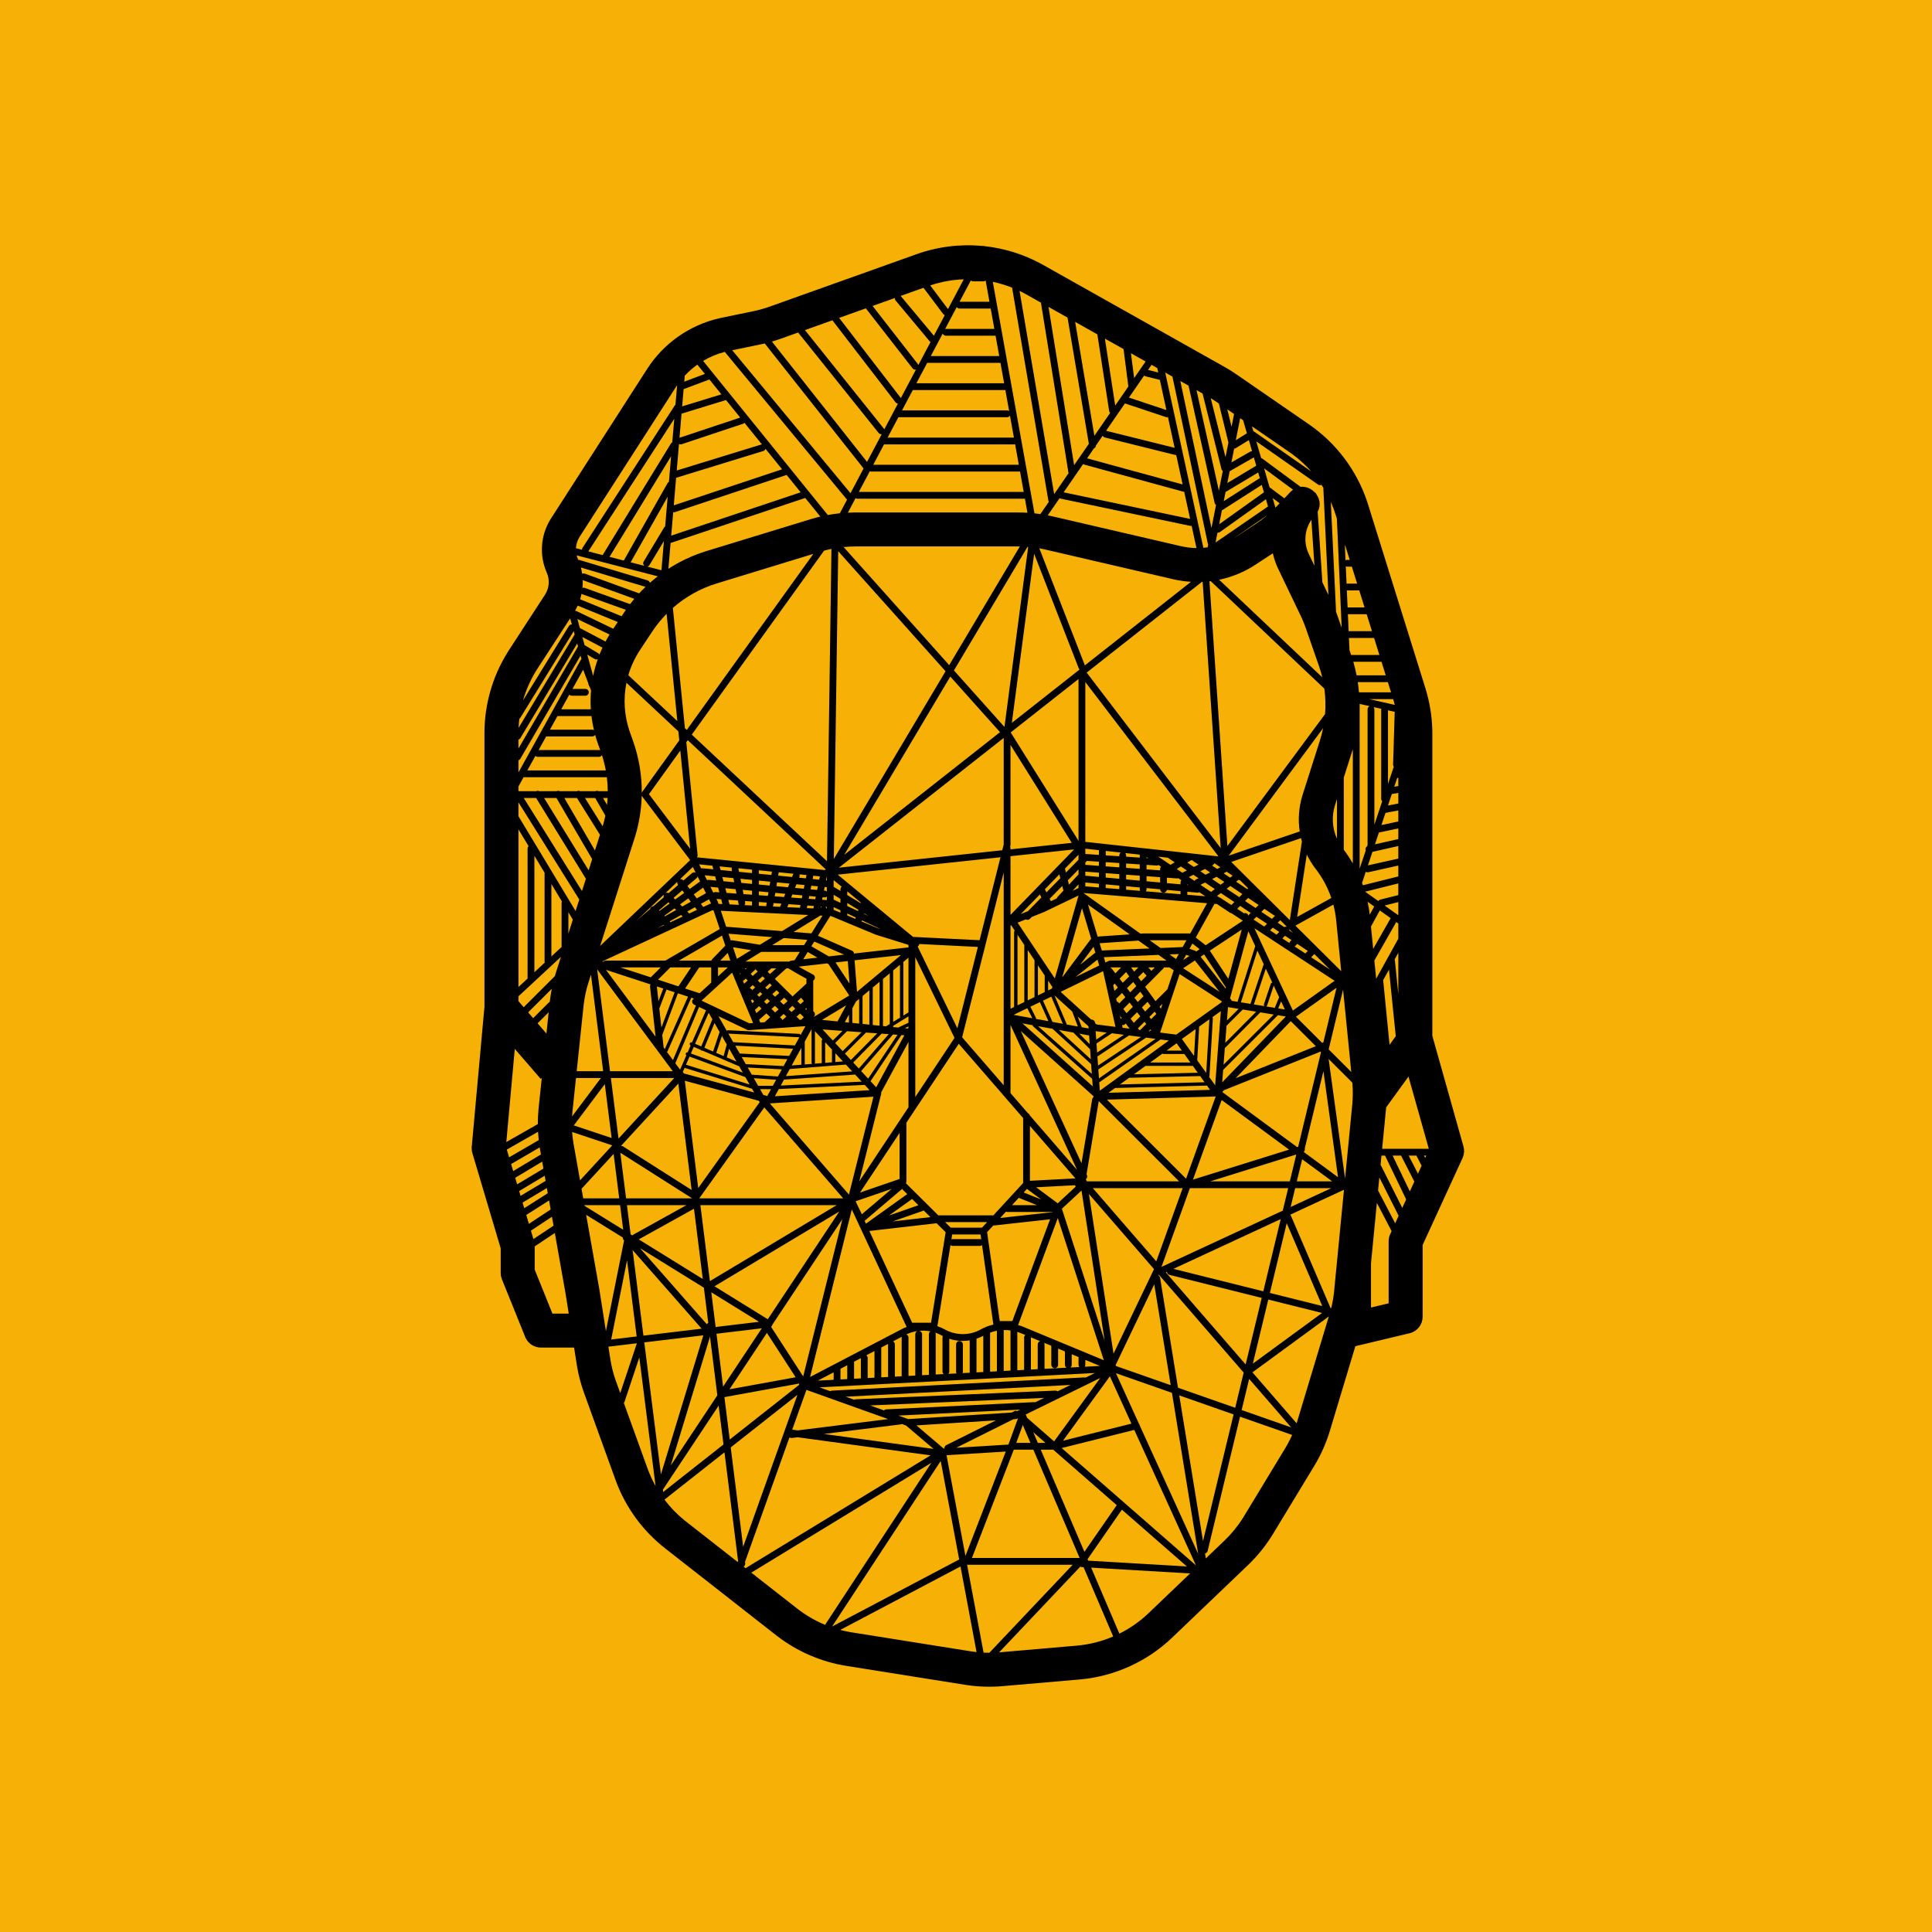 <svg height="1024" viewBox="0 0 1024 1024" width="1024" xmlns="http://www.w3.org/2000/svg"><g fill="none" fill-rule="evenodd"><path d="m0 0h1024v1024h-1024z" fill="#f7b006"/><path d="m520.928 130.377.088-.016c.327-.045.663-.001.967.125 10.232 1.125 20.261 4.195 29.517 9.162l1.403.771 96.021 53.987c1.612.907 3.193 1.868 4.739 2.882l1.535 1.032 38.567 26.576c14.465 9.968 25.284 24.348 30.852 40.962l.522 1.615 30.361 97.318c2.231 7.151 3.457 14.573 3.646 22.054l.026 2.042-.001 160.133 16.493 58.596c.514 1.826.436 3.761-.213 5.531l-.27.655-21.147 46.069.002 38.024c0 3.956-2.581 7.421-6.316 8.588l-.599.165-28.743 6.87-13.505 44.829c-1.874 6.219-4.489 12.189-7.789 17.783l-.5.836-21.856 36.045c-3.516 5.798-7.746 11.132-12.59 15.876l-.696.674-40.17 38.412c-13.172 12.596-30.205 20.386-48.344 22.126l-.756.069-40.839 3.532c-6.25.54-12.541.355-18.746-.552l-1.033-.158-62.921-10.027c-13.338-2.125-25.929-7.543-36.633-15.755l-.627-.486-58.895-46.107c-11.775-9.218-20.763-21.505-25.978-35.499l-.271-.738-16.681-46.13c-1.635-4.52-2.863-9.176-3.671-13.912l-.167-1.016-1.43-9.069-17.553 0c-3.46 0-6.594-1.975-8.097-5.047l-.262-.589-12.329-30.542c-.345-.856-.557-1.758-.627-2.675l-.027-.69-.002-13.062-15.01-50.469c-.26-.875-.385-1.783-.372-2.693l.036-.682 6.74-74.224 0-145.024c0-15.08 4.215-29.849 12.154-42.65l.932-1.468 19.007-29.229c2.266-3.484 2.62-7.874.943-11.676-3.977-9.013-3.335-19.368 1.671-27.803l.574-.929 50.95-79.246c8.721-13.564 22.389-23.175 38.071-26.82l1.476-.324 16.862-3.489c2.29-.474 4.552-1.075 6.775-1.799l1.66-.567 77.956-27.826c11.374-4.06 23.367-5.485 35.119-4.349zm47.62 698.976-55.968-0 8.738 46.574c1.024.049 2.049.073 3.074.072zm4.015 1.003-43.005 45.425.22-.017 40.839-3.532c6.733-.582 13.277-2.236 19.401-4.856l-15.702-36.738-.98-.058c-.281-.017-.543-.097-.774-.225zm-63.48-.096-63.739 33.634c1.679.442 3.379.815 5.096 1.118l1.032.173 62.921 10.027c1.064.17 2.132.312 3.202.427zm69.255.615 14.955 34.988c5.406-2.688 10.432-6.154 14.906-10.321l.607-.573 21.975-21.015zm-79.746-56.536-57.573 87.764 67.369-35.548zm-4.951.98-95.44 58.217 24.291 19.017c4.54 3.554 9.528 6.455 14.816 8.639zm-70.864-13.542-3.117.39c-.452.056-.886-.059-1.235-.296l-23.542 65.923.096.768c.092.733-.272 1.418-.87 1.773l1.063.83 98.031-59.796zm171.846 38.378-18.195 26.252.329.769 52.309 3.072zm6.577-42.262-38.477 9.606 71.16 62.174zm-217.213 11.873-31.81 25.069c3.09 4.086 6.681 7.798 10.705 11.043l.715.568 27.416 21.463.186-.522zm273.261-18.893-17.163 71.133c-.17.704-.732 1.211-1.399 1.344l.429 2.637 9.86-9.429c3.773-3.608 7.081-7.668 9.851-12.089l.483-.784 21.856-36.045c1.385-2.285 2.622-4.653 3.705-7.089zm-119.919 17.492-22.179 57.388h57.078l-24.526-57.385-10.31 0zm-4.246.987-31.397 1.932 10.017 53.394zm58.39-41.526 12.203 26.8c.164.2.288.438.355.706l.029.14 31.011 68.113-13.913-85.357zm-33.231 40.542h-6.62l23.134 54.127 17.137-24.726zm-135.584-29.078-35.364 27.87 6.595 52.694zm202.373.294 12.593 77.253 16.205-67.162zm-244.141 5.442-29.551 44.532.156 1.23 31.969-25.196zm-42.035-25.553-7.834 23.476c-.082.246-.212.462-.376.643l12.537 34.67c1.174 3.245 2.607 6.376 4.281 9.363zm33.92-11.721-31.258 3.746-.026.08 8.824 69.872zm3.542.743-20.799 68.249 24.686-37.2zm101.674 46.26c-.105.058-.216.106-.333.143l-.318.069-40.642 5.073 58.106 7.913-14.584-12.401zm49.884-1.932-42.173 2.66 14.451 12.289.404-.025c-.057-.613.207-1.227.712-1.605l.277-.171zm11.683-1.105-.541.266-.68.18-1.235.077-30.279 15.119 27.658-1.702zm8.119 7.419 2.407 5.631h4.038zm-5.576-3.872-3.455 9.493c-0.0.004-.001.007-.001.011l7.518-.001zm41.059-24.904-39.511 19.353.764 1.788 14.271 12.469zm5.101-.883-24.865 34.143 36.286-9.06zm-164.625 3.796-.272.076-39.406 7.155 2.813 22.481 36.718-28.937-.001-.047.002.046-.002-.071.003-.067c.001-.035.004-.069.007-.103l.005-.04c.02-.169.065-.335.133-.493zm3.787 3.398-7.528 21.079 2.903.395 47.942-5.985zm234.655-5.816-3.981 16.498 26.246 9.197zm42.226-33.099-40.469 29.626 23.395 26.998c.035-.109.07-.218.105-.328l.277-.894zm-163.586 49.378-64.535 3.15 5.206 1.862 54.764-3.457 1.443-.72c.492-.246 1.042-.246 1.511-.047zm12.688-6.214-92.22 4.001 7.32 2.617c.235-.242.539-.418.882-.498l.322-.045 78.409-3.828c.197-.01.388.013.569.063zm60.82-65.289-.193.405c.347.211.621.537.763.935l.081.315 9.494 58.25 30.307 10.619 4.499-18.647zm-46.802 58.424-119.197 6.232 4.462 1.595c.15-.084.313-.148.486-.187l.322-.043 105.843-4.593c.444-.019.857.124 1.183.376zm-229.865-22.084-15.105 1.81 1.061 6.739c.575 3.652 1.471 7.245 2.677 10.739l.308.871 2.251 6.228zm242.776 15.761-145.98 7.595 5.724 2.046c.18-.123.383-.215.603-.267l.322-.046 133.694-6.99c.236-.012.464.021.674.093zm-173.857-21.268-19.836 29.893 35.076-6.369zm-2.712-2.428-24.013 2.878 3.507 28.023zm208.019-23.306-20.528 42.892c.148.129.269.277.363.439l28.878 10.118zm-169.927 46.645-8.418 4.395 8.418-.438zm7.21-3.764-3.605 1.882v5.651l3.605-.188zm7.21-3.764-3.605 1.882v9.04l3.606-.188-0-.016zm7.21-3.764-4.312 2.251c.349.267.597.658.679 1.107l.029.324-.001 10.629 3.605-.188zm7.229-3.774-3.638 1.899.015.156-.001 15.655 3.605-.188.001-17.267c0-.087.006-.172.018-.255zm-19.246-71.265-22.114 88.798 48.735-25.444c.797-.416 1.611-.785 2.439-1.105zm26.492 67.484-4.652 2.428c.497.25.862.722.965 1.286l.029.324-0 17.08 3.605-.188 0-20.492c0-.151.019-.297.053-.437zm-31.484-62.342-37.094 55.904-.012.062c-.032.147-.083.288-.149.42-.011.021-.022.042-.033.063-.011.021-.023.041-.035.061-.004.006-.007.012-.011.018l-.072.105-.051.07c-.015.019-.03.037-.046.055-.016.019-.033.038-.05.056-.021.022-.043.044-.065.066-.013.013-.027.026-.041.038-.025.022-.05.044-.076.064-.014.011-.028.022-.042.033l-.03.022 17.05 26.31zm39.802 59.296-.052.008c-2.012.297-3.99.896-5.865 1.797.577.223 1.009.733 1.122 1.354l.029.324-0 20.304 3.633-.189-.028-.314v-21.601c0-.769.482-1.425 1.161-1.683zm.85-.105c.79.09 1.425.691 1.565 1.464l.029.324v21.601l-.005.128 3.61-.188 0-21.541c0-.597.291-1.125.738-1.453l.084-.057c-1.984-.39-4.014-.483-6.021-.278zm8.605.964.038.076c.061.133.106.275.133.423l.029.324-0 21.353 4.198-.218c-.288-.261-.491-.613-.564-1.011l-.029-.324v-18.001c0-.289.068-.563.19-.805l-.3-.155-.298-.161-.945-.493c-.799-.391-1.618-.728-2.451-1.009zm7.41 3.24-0 17.385c0 .463-.175.885-.462 1.203l4.355-.227c-.126-.195-.216-.416-.259-.653l-.029-.324v-14.401c0-.994.807-1.8 1.803-1.8.885 0 1.621.637 1.773 1.477l.029.324v14.401c0 .293-.07.569-.194.814l3.906-.203c-.033-.092-.059-.188-.077-.287l-.029-.324-0-16.542c-3.604.575-7.313.295-10.815-.842zm18.025-1.581-.488.259c-1.014.508-2.055.937-3.117 1.287l-0 17.419c0 .148-.018.293-.052.431l3.678-.192-.021-.239zm7.211-2.668c-1.222.229-2.428.56-3.606.991l0 20.641-.002.052 3.607-.188 0-21.465zm3.555-.38c.009.029.015.059.02.088l.029.324-0 21.278 3.605-.188.001-21.09.006-.148.008-.068c-1.218-.165-2.445-.23-3.668-.196zm7.26.984-.001 20.331 3.605-.188.001-17.115c0-.553.25-1.048.643-1.378l-2.204-.914c-.672-.279-1.354-.524-2.043-.735zm7.195 2.872.015.156-.001 16.928 3.605-.188.001-13.14c0-.814.54-1.501 1.282-1.724zm7.012 2.907c.087.162.15.339.184.526l.029.324-.001 12.953 11.692-.607c-.437-.262-.753-.703-.848-1.221l-.029-.324-.001-7.076-3.605-1.495.001 8.571c0 .994-.807 1.8-1.803 1.8-.885 0-1.621-.637-1.773-1.477l-.029-.324-.001-10.066zm14.632 6.069.001 5.581c0 .589-.283 1.112-.722 1.441l4.778-.249c-.213-.241-.362-.539-.422-.868l-.029-.324v-3.6c0-.159.021-.314.06-.461zm7.21 2.99.001 2.591c0 .389-.124.75-.334 1.045l8.082-.422zm43.266-46.666-.597.277 42.303 48.82 8.514-35.285-48.859-12.199c-.774-.193-1.305-.859-1.361-1.613zm53.717 14.685-8.201 33.986 36.704-26.87zm-111.585-43.181-21.024 56.697c.812.227 1.616.493 2.41.8l.593.238 42.43 17.599zm16.508-12.77 13.041 84.656 21.441-44.795.021-.041zm-3.928-1.821-10.396 9.638 22.649 69.904zm-240.872 36.954-8.412 42.003 13.513-1.62zm2.951-5.406 5.729 45.36 30.863-3.699zm168.47-2.644-6.936 42.986c1.162.389 2.3.869 3.405 1.44l.55.293.932.486c5.598 2.733 12.183 2.638 17.711-.279l.375-.203.922-.489c1.852-.935 3.792-1.639 5.777-2.11l-5.988-42.104c-.233.194-.516.33-.827.386l-.324.029h-14.42c-.449 0-.86-.164-1.176-.436zm-193.097-16.034 6.799 38.361.256 1.532 3.423 21.742 9.633-48.099-.236-.267c-.314-.357-.461-.804-.447-1.244zm66.329 41.048 2.303 18.403 22.983-2.754zm-37.811-23.4 35.426 40.332c.185-.318.46-.565.78-.719l-2.334-18.651zm157.199-13.212-.253.053-35.372 4.063 22.707 48.638h10.004l7.74-47.967zm60.173-2.083-29.788 3.306c-.115.013-.229.014-.341.006l-3.252 3.524 6.697 47.111h6.677zm-111.714-4.119-66.144 39.633 28.245 17.479zm-150.778 11.386-10.663 7.099-.001 12.346 9.402 23.29 8.633 0-1.617-10.261zm418.149-22.853-28.413 13.175c.112.1.212.216.298.345l.154.286 20.966 48.856.316.079c.676-2.705 1.172-5.453 1.484-8.226l.099-.943 5.2-53.496zm17.55 6.896-3.115 32.047v23.426l9.353-2.236.002-32.887c0-1.036.179-2.061.527-3.033l.293-.718.745-1.625zm-47.779 10.766-8.921 36.972 27.763 6.931zm-3.184-2.169-56.88 26.373 47.646 11.895zm-235.349-7.391h-72.237l5.04 40.263zm-75.632 1.903-29.277 16.244 33.939 21.003zm314.936-10.904h-52.098l-14.861 41.225c-.078.218-.195.411-.338.575l.045.052c.048-.042.099-.082.152-.12l.282-.163 63.943-29.649zm-55.93 0h-47.589l33.608 38.784zm-107.12 24.53h-15.034l-.421 2.608c.116-.048.238-.084.365-.107l.324-.029h14.42c.256 0 .499.053.72.149zm-227.166-9.382-11.145 7.377 1.324 4.453 10.66-7.097zm71.288-6.147h-31.542l1.956 15.485.901.559c.068-.079.143-.153.226-.221l.269-.182zm-35.175 0h-18.895l.066.374 20.477 12.672zm194.526 9h-22.251l2.953 2.929h16.598zm-232.168-11.483-12.089 7.691 1.4 4.707 11.533-7.633zm187.09-6.081-19.851 16.87.691 1.481.099-.035 21.8-15.6zm252.974-6.13-.672 6.916 9.068 17.399 1.83-3.987zm-241.526 17.483c-.065.05-.134.096-.207.137l-.296.134-15.935 5.58 20.019-2.3zm43.613.703-3.048 3.304 27.844-3.09.039-.106-24.217 0c-.217 0-.425-.038-.618-.109zm-49.728-6.767-12.273 8.783 15.615-5.469zm24.722-82.258-27.801 41.896c.009.036.017.073.024.11l.029.324v30.618c0 .348-.1.678-.277.959l17.23 17.088c.049-.013.098-.024.148-.033l.324-.029h28.027c.195 0 .382.031.558.088l15.863-17.198v-34.44zm-35.551 76.913-19.123 6.569 3.296 6.88zm-182.76-.445-12.874 7.714.883 2.969 12.477-7.937zm444.257-17.199h-1.902l-.471 4.849 11.497 22.856 2.061-4.491zm-28.512 17.263h-19.127l-2.409 9.985zm-165.606 5.095-3.604 3.906h13.275l-9.334-3.729c-.121-.048-.233-.108-.337-.177zm29.863-6.652-20.672 1.086 11.446 8.494 9.515-8.819c-.15-.223-.252-.482-.289-.761zm-25.539 1.962-1.741 1.887 9.281 3.707zm-215.532-19.195 3.055 24.19h35.008zm76.31-24.011-34.344 48.017.023.184h76.151zm-79.862 24.655-17.003 18.478.898 5.068h19.079zm-36.533 11.573-13.538 8.112.758 2.548 13.261-7.947zm174.253-41.907-54.928 3.559 41.939 48.327zm13.859 19.196-20.985 31.623 20.985-7.209zm265.783 12.021h-4.484l9.137 18.962 2.387-5.202zm-383.067-38.154-30.402 33.039c.289-.03.586.009.865.123l.289.149 36.305 23.072zm3.443-1.518 7.12 56.881 32.575-45.545-.02-.024-.009-.01c-.003-.004-.006-.008-.01-.011l-.009-.014-.074-.094c-.036-.051-.07-.103-.1-.156l-.002-.004-.219-.384zm-75.597 42.876-14.022 8.403c-.093.056-.19.102-.288.14l1.038 3.492 13.926-8.345zm194.142-63.439-14.465 26.696c.038.166.053.34.041.515l-.05.321-11.614 46.392 26.113-39.35-.025-.278zm100.855 31.359-6.472 38.779.194.423c.367.8.098 1.73-.597 2.22.17.204.293.449.357.718l.014.099.26.3h48.84zm104.476 28.363-45.424 14.176h42.211l3.389-14.046zm3.324 2.447-2.83 11.729h18.769zm-144.275-17.659-0 29.083 24.104-1.266zm-242.651 3.196.031.441c.132 1.707.334 3.41.606 5.104l.171 1.015 3.385 19.102 17.076-18.558-21.008-6.993c-.092-.03-.179-.068-.262-.111zm344.264-16.93-15.211 42.197 50.949-15.9zm-3.159-1.867-57.667 1.665 41.961 41.906zm59.842-19.904 8.726 63.384 3.804-39.122c.368-3.782.392-7.589.073-11.374l-.031-.333zm-2.75 6.456-9.888 40.979.022.082c.13.584-.043 1.177-.426 1.598l-.063.252 18.095 13.316zm49.277 44.774h-4.075l4.906 9.588 1.941-4.23zm-464.667-4.342-15.15 8.824 1.109 3.728 14.69-8.801-.396-2.241c-.089-.503-.173-1.006-.253-1.51zm249.539-64.941.001 36.144-.002.02 9.21 10.626c.507.216.895.658 1.037 1.199l25.044 28.902zm5.468 3.272 32.16 70.073 5.657-33.897c.08-.478.341-.88.702-1.148l-.037-.23-.024-.342zm214.892 66.011h-1.174l.622 1.202zm-470.772-12.63-16.556 9.449 1.223 4.111 15.691-9.14c-.16-1.47-.279-2.944-.358-4.42zm461.349-29.251-11.836 16.323-.03.329-2.103 21.629h24.744zm-46.514-13.262-51.228 20.463-.954.987 39.681 29.2.542-.169 12.04-49.897zm-427.167-1.418-4.489 49.384 16.706-9.533c-.008-2.586.109-5.173.349-7.752l.093-.941 1.655-15.752-.574.495zm84.541 15.411-.245.023-33.36-.001 4.054 32.093zm-36.827 3.274-16.483 21.95c.084 0.0.169.006.253.018l.317.075 19.518 6.497zm-2.064-3.252h-13.215l-1.849 17.603c-.097.919-.173 1.839-.229 2.761zm166.624-64.025v74.097l20.784-31.319zm-26.805 67.684-45.52 2.197-2.092 3.831 50.184-3.253zm-55.476 2.244 1.775 3.113 2.046.555 1.992-3.648zm236.892-1.875-48.239 1.26c-.128.003-.25-.02-.361-.065l-3.6 2.614 53.819-1.553zm-276.878-9.409-.958 2.194c.242.2.433.463.545.768l37.268 10.105-1.142-2.002zm252.278-15.035-32.511 22.728.312 4.457c.007-.007.014-.015.021-.022l.245-.214 36.33-26.387zm-137.368-2.332-16.356 24.442 2.988 3.225 14.934-27.555zm64.135-6.218 37.255 33.376-.281-3.998-31.263-27.753c-.192-.171-.294-.405-.302-.643zm-142.374 29.056 2.305 4.041 7.801.002 1.75-3.204zm53.713-1.912-37.712 2.68-1.719 3.148 42.91-2.073zm193.844-33.625-4.492 3.21c.122.127.207.289.238.469l.012.207-1.803 30.602c-.009.158-.059.305-.139.43l3.156 4.399zm-115.096-73.513-22.033 87.382 22.033 25.427-.001-37.477c-.022-.164-.023-.331.001-.495l-0-47.711c-.015-.131-.016-.264-0-.398zm-166.524 97.614-1.883 4.307 33.709 10.482-2.231-3.912zm270.643 10.319-.105.015-37.372.9c-.047.001-.093-.001-.138-.007l-4.893 3.551 44.867-1.171zm41.214-32.245-29.021 28.982-.507 6.581 33.719-34.883zm-204.027 10.205-16.865 19.386 3.72 4.014 15.547-23.229zm134.19 1.674-25.342 16.872.333 4.739 30.001-20.973zm76.658-8.733-29.248 30.257 42.533-16.99zm-287.83 24.579 2.162 3.791 13.853.957 2.065-3.78zm52.035-1.556-29.757 2.355-2.041 3.737 35.121-2.506zm183.896.691h-25.091l-6.114 4.441 33.807-.814zm-82.054-21.049 28.505 25.303-.363-5.165-20.425-18.737zm90.82-3.646-5.42 3.872-1.03 17.868 4.777 6.658zm-273.294 14.614-1.529 3.496 27.515 10.146-1.896-3.325-19.51-8.355c-.171.036-.353.023-.527-.049-.182-.075-.326-.202-.423-.357zm344.149-30.341-7.641 31.669 11.985 11.969zm-395.35-10.737 6.817 53.971h33.253zm-3.281 2.794-1.302 4.079c-1.214 3.799-2.064 7.705-2.538 11.663l-.103.914-3.628 34.52h14.035zm57.293 17.145-12.551 29.769-.028.056 2.519 3.393 3.322-7.598c-.293-.236-.417-.64-.28-1.012.143-.389.527-.62.921-.586l.053.011 1.577-3.607-.062-.03c-.386-.226-.553-.709-.372-1.131.163-.381.559-.591.951-.537l.201.056 7.447-17.029zm96.765 14.137-15.065 15.277 2.97 3.205 15.85-18.214zm-74.152 12.384 2.143 3.757 20.062 1.032 1.982-3.63zm205.272-11.441-16.752 11.153.338 4.812 22.762-15.154zm-173.673 6.548-5.121 9.376 5.121-.407zm243.234-18.786-.01.018-.146.192-18.627 18.737-.678 8.796 26.616-26.581zm-237.826 8.885-3.605 6.6v12.127l3.966-.314c-.166-.125-.287-.305-.336-.513l-.024-.206zm1.802 1.102.001 16.591c0 .243-.097.464-.254.626l3.915-.313c-.013-.035-.024-.07-.032-.107l-.024-.206v-11.588c0-.295.142-.557.362-.721zm5.408 5.837 0 10.754c0 .06-.006.119-.017.176l3.622-.289v-6.75zm178.767 6.039-6.491 4.714h21.319l-3.244-4.522-.185.023h-10.815c-.223 0-.427-.081-.584-.215zm-173.36-.203v4.662l4.023-.32zm-56.299-2.412-1.256 4.625 5.16 2.222zm-20.054-27.021-12.613 28.426c-.065.147-.165.267-.285.357l3.19 4.296 12.194-28.922-1.004-.477c-1.059-.502-1.342-1.84-.656-2.724l.211-.229.313-.288zm92.517 18.472c-.016.042-.035.083-.058.123l-.147.192-10.815 10.801-.051.043 3.143 3.392 13.956-14.121zm102.3-1.366 16.92 15.521-.371-5.281-8.572-8.56c-.079-.078-.14-.168-.183-.263zm-178.608 3.172-2.989 8.957-.004.008 3.909 1.683 1.58-5.811c.025-.093.065-.179.115-.256zm251.088-3.605-7.275 5.197 6.456 8.997zm-243.998 8.763 2.374 4.163 26.203 1.256 2.071-3.793zm199.627-6.584-8.161 5.435.338 4.81 14.171-9.434zm-210.614-5.407-5.385 13.09 4.628 1.993 3.455-10.352zm70.214 4.314-6.274 6.265 3.973 4.287 10.016-10.002zm174.711 6.411-5.342 3.88h8.126zm-264.341-26.487-8.293 22.081.713 6.4c.008.076.012.151.011.225l.62.837 12.331-27.788zm16.311 10.317-7.182 16.424 3.247 1.398 5.908-14.362zm10.453 11.055 2.578 4.521 32.666 1.734 2.39-4.372c-.016.004-.033.007-.05.01l-.208.013zm350.13-33.925-3.103 5.615.043.226 3.362 33.975 3.288-4.536zm-164.164 33.939 5.547 5.54-.327-4.67c-.067.008-.135.011-.203.011l-.324-.029zm86.679-12.798-8.612 8.601-.699 9.078 16.426-16.524zm49.677-11.519-21.132 15.075c-.131.093-.27.167-.413.221l13.877 13.857c.142-.06.295-.102.456-.124.072-.01.143-.015.213-.017zm-272.39 22.084 5.435 5.865 5.119-5.112zm144.713.915.314 4.469 5.581-3.716zm-259.521-32.501 26.292 35.415-2.948-26.505c-.049-.439.065-.859.293-1.199zm59.6 24.553 4.46 7.82c.134-.185.337-.317.569-.359l.208-.013 37.508 1.913c.377.019.688.267.805.602l2.557-4.685-.895.065c-.243.07-.498.088-.748.053l-28.331 2.002c-.207.015-.413-.006-.612-.062l-.289-.108zm244.443-22.321-10.348 31.002 8.556 1.093 23.958-17.118c.046-.182.117-.348.208-.499zm-334.417 20.245-5.867 5.858 4.682 5.418zm318.957 9.087-.903.902.461.059.563-.374c.078-.052.162-.09.248-.115zm-3.154-4.05-3.446 3.443c.007.047.011.093.011.14l.532.71.676.086.012-.018.209-.249 2.93-2.926zm-9.939.926-.335.335c-.445.443-1.065.606-1.637.488l.32 1.436 3.652.467c-.001-.022-.001-.043-.001-.065zm-115.166 1.57-1.954.92 1.705.172.249-.459zm89.725-5.254 2.126 5.645 3.631.659-.081-1.151zm-83.999-38.461c-.069.546-.387 1.055-.855 1.349l21.05 43.327 10.872-43.124zm-5.726 38.365-8.112 5.026.001.596-.003.027 2.681.27 5.433-2.559zm-128.247-14.196-3.814 10.067 1.116 10.028 7.019-18.686zm231.396-9.747-22.482 10.95 5.783 5.249c.159.062.3.168.403.31l.061.114 9.957 9.04c.029-.003.059-.006.088-.008.883-.062 1.662.522 1.873 1.349l.052.321.012.178.788.715 10.028 1.28zm-25.763 12.839 6.359 14.947c.061.143.082.294.068.439l5.971 1.083-2.986-7.926zm-87.3-11.727-3.605 3.011v24.924l1.636.165 1.969-1.224zm-5.408 4.517-3.605 3.011v19.862l3.605.363zm-5.407 4.516-3.61 3.015.005.04-0 14.757 3.605.363zm96.431 3.34-4.406 2.124 5.031 11.256 5.492.997zm-101.839 1.177-1.671 1.396-1.934 3.569v7.784l3.605.364zm-67.33-13.887-16.053 14.697-.07.167 25.219 11.969 2.023-.142zm214.639 20.972-3.427 3.41 1.673 2.228 3.456-3.452zm-152.716 1.205-2.198 4.056 2.198.222zm-43.762-.598-3.855 3.39.607 1.457 2.332-.163 2.928-2.708zm70.799-25.758-3.605 3.011v27.262l3.69-2.293c-.026-.055-.046-.114-.061-.174l-.024-.206zm-28.488 21.466-12.794 7.731 8.161.823zm102.667-1.67-5.053 2.436 2.88 5.752c.112.224.122.472.047.692l6.632 1.203zm99.674 2.638-.548 7.117 6.206-6.199zm-235.533 3.633-1.887 1.746.843.827c.195.192.337.417.427.658l2.095-1.852zm8.761-.249-1.926 1.701 1.168 1.089c.171.16.304.345.399.545l.99-.069 1.321-1.333zm187.909-.989-2.809 2.806.924 1.187 2.77-2.767zm-18.381 2.219.373 1.675.507-.504zm-49.106-4.033-7.375 3.555.015.032c.079-.011.159-.016.24-.016l.324.029 9.458 1.716zm-252.049-10.295-12.521 12.504 2.648 3.065 8.387-8.376c.13-.129.274-.235.428-.317.253-2.307.607-4.601 1.058-6.876zm146.012-13.456-15.147 1.712c2.143 1.247 4.694 2.654 7.65 4.218.88.466 1.215 1.555.749 2.433-.163.306-.401.546-.68.71l-.001 16.294c.127.075.247.166.356.274.629.622.703 1.592.22 2.295l-.207.25-.356.359 19.077-11.531-11.024-16.644zm43.041-3.028-2.834 2.368c.048.08.085.167.107.261l.024.206-0 27.841 2.704-1.68zm117.187 23.799-3.323 3.358 1.697 2.26 3.381-3.365zm-196.393 1.891-1.911 1.738c-.079.072-.162.135-.249.19l.742 1.783 2.741-2.411zm8.424-.146-1.811 1.593 1.946 1.912 1.818-1.682zm9.256-.024-2.01 1.859 1.538 1.435 2.007-1.773zm188.252-2.131-2.981 2.966 1.699 2.18 2.904-2.9zm56.63-38.997 20.39 43.635 22.121-15.78zm-237.432 42.231-.643.568.643.637zm251.573-3.456-1.523 3.706 3.522.572zm-143.07-40.348-.352.142v44.107l1.93-.94-.018-.165v-39.602c0-.283.131-.536.336-.701zm80.241 41.595-1.602 1.6.73 1.012zm58.927-9.595-3.476 10.416c-.1.3-.344.513-.629.587l4.658.755 2.312-5.629zm-377.783-15.275-22.527 20.931 0 2.564 2.779 3.216 16.518-16.496c.114-.393.23-.785.35-1.177l.309-.988zm373.577 6.275-6.327 18.957 5.711.929c-.269-.175-.426-.482-.409-.802l.045-.237 3.605-10.801c.125-.375.474-.613.848-.616zm-131.6-17.964v37.404l3.605-1.756v-30.248zm-123.655 33.365-2.198 1.933 1.886 1.761 2.089-1.933zm8.966.02-1.979 1.831 1.595 1.58 1.823-1.61zm-17.959.5-1.677 1.524 1.366 1.341 1.741-1.531zm259.782-25.479-8.724 27.401 5.061.822 7.021-21.037zm-71.716 22.427-2.809 2.754c-.1.098-.209.183-.324.253l.338 1.515c.28.073.545.215.766.419l.218.241.282.376 3.278-3.313zm-196.069 3.411-.583.528.619 1.486 1.046-.951zm205.736-4.047-3.131 3.164 1.773 2.276 3.076-3.06zm57.261-32.038-9.735 35.644.133.087c.424.274.685.684.781 1.124l3.087.502 9.397-29.518zm-41.881 19.132-2.863 0c-.052.152-.124.298-.217.434l-.207.251-9.524 9.624 5.487 7.601 6.287-6.279 3.377-10.116zm-271.621 10.099.869 7.806 2.536-6.696zm196.564-19.289v26.669l3.651-1.778c-.009-.026-.016-.052-.022-.078l-.024-.206-0-19.205zm-141.804 22.287-1.581 1.433 1.078 1.059 1.608-1.461zm8.712-1.014-2.289 2.08 1.473 1.374 2.279-2.004zm6.274-11.575-1.093-.001-6.135 5.56 9.408 9.319 7.365-6.813v-2.568l-.614-.329c-3.154-1.707-5.785-3.212-7.896-4.517zm132.225-1.598v15.935l3.605-1.756v-8.778zm191.027-6.678-1.961 3.55c.031.071.057.144.079.219l.062.319 1.82 17.89zm-364.177 7.771h-6.362l-7.474 11.196 7.524 2.455c.05.016.098.034.146.055l6.166-5.645zm223.683 7.726-3.34 3.274 1.714 2.201 3.225-3.259zm-123.094-14.264-24.613 2.782 1.287 16.701zm155.778 2.877-6.231 4.114 19.265 12.467zm-42.468 12.252-.588.601c-.086.087-.178.164-.276.231l.675 3.036 1.815-1.779zm-35.341-1.582v5.199l2.015-.982.259-.902c-.025-.023-.05-.047-.073-.072l-.204-.253zm-156.571 2.397-1.638 1.471c.172.052.338.13.492.234l.251.206.692.679 1.512-1.37zm9.036-.92-2.405 2.18 1.101 1.028 2.369-2.153zm230.235-15.376-1.873 1.237 13.268 16.88.165-.604c-.008-.008-.016-.016-.023-.024l-.202-.255zm-363.425-66.259-.002 83.557 4.893-4.546c-.012-.045-.022-.091-.031-.138l-.029-.324v-68.404c0-.493.199-.94.52-1.265zm91.473 73.149-11.118.001c-.039.081-.085.16-.138.235l-.209.249-6.036 6.027 10.8 3.523zm28.966 5.94-.809.766c-.201.19-.434.325-.68.405l.645 1.546 1.915-1.719zm54.119-9.291-6.502.735 7.423 11.206zm-45.177 8.064-2.536 2.277 1.297 1.21 2.485-2.252zm192.678-2.238-3.448 3.519 1.671 2.146 3.436-3.367zm9.13.019-2.736 2.681 1.566 2.17 2.906-2.937zm52.174-22.549-16.929 11.178 9.804 14.911zm81.875-3.957-11.6 20.372.962 9.663 11.744-21.251v-7.999zm-168.386-14.088-18.208 8.712-6.58 2.653-.977.995c-.593.603-1.506.701-2.202.289l-4.332 1.745 19.727 29.549zm1.831 6.703-10.507 36.728 15.363-20.564zm-223.288 31.397h-21.386l16.137 5.264.104-.124zm231.484-4.113-11.647 9.254 12.61-6.142-.112-.282zm-195.908 4.113h-5.201l.001 4.76zm14.671 1.009-.019.021-2.563 2.428 1.141 1.064 2.616-2.349zm-8.438 1.912.335.804.261-.248zm19.431-2.417h-2.576l-.044.047-1.949 1.75 1.235 1.224zm182.808-.507-5.429 0-.276.134c.189.076.367.185.524.326l.222.238 1.893 2.431zm-311.007-59.149v61.72l5.496-5.106c-.025-.076-.044-.153-.059-.233l-.029-.324-.001-47.087zm320.154 59.149h-3.875l1.606 2.224zm103.304-33.266-20.099 11.151 24.292 24.132-2.679-26.918c-.282-2.836-.79-5.633-1.515-8.365zm-94.605 33.266h-3.501l1.674 1.846zm84.541-7.07-1.705 1.703 10.04 6.577zm-300.891 7.577h-1.045l.527.491zm183.889-11.446-7.092 9.495 8.028-6.378zm34.411 4.311-28.985 1.225.847 2.818 1.705-.83c.197-.096.409-.155.626-.175l.164-.007 29.891-.001zm-236.617-23.599-58.257 27.084.551.18c.264-.31.632-.529 1.049-.605l.324-.029 31.556-.001 28.854-16.729-3.292-9.862zm26.119 21.967-8.412 5.169 23.227-0c.202-.195.451-.345.731-.429l.319-.065 1.74-.197 2.774-4.432-20.203-.016zm-20.879-8.583-22.84 13.245 17.218.001c.049-.168.123-.328.218-.475l.217-.272 6.963-7.179zm3.06 9.168-3.956 4.077h5.317zm242.967.998-1.557 2.798 3.306-2.183zm-200.555-1.479-2.413 3.856 7.553-.854zm196.655 1.074-4.895.207 3.422 2.441zm-236.159-3.589-.081.083 2.026 6.068 7.519-4.621zm-96.382-33.525v38.393l5.492-5.103c-.023-.072-.041-.145-.055-.22l-.029-.324v-22.749c0-.268.059-.522.163-.75zm139.352 30.501-1.555 2.486 9.213 5.379 8.15-.921zm8.466-13.527-6.536 10.444 18.066 7.933c.507.223.878.663 1.017 1.187l.052.313 28.848-3.26v-1.332l-17.402-5.428-23.655-9.836zm247.523 14.78-1.117 1.117c-.089.089-.185.167-.287.233l5.661 3.707 1.336-1.334zm-55.584-.197-1.541 2.77 3.059 1.076c.207.073.397.182.563.322l1.777-1.173zm-28.611-1.582-20.56 1.426 1.153 3.837 25.286-1.07zm127.936-15.967-4.685 8.534 1.176 11.818 9.264-16.268zm-121.989 15.785 5.786 4.128 11.714-.496 2.02-3.63zm-269.211-76.583-.017.613c-.234 7.087-1.401 14.154-3.502 21.015l-.292.934-18.231 57.057 47.719-45.488-25.51-33.865c-.064-.085-.119-.174-.166-.266zm303.538 57.289-.024.076-.132.297-9.737 17.502 5.261 4.083 19.718-13.02-6.18-4.047c-.037-.004-.073-.008-.11-.014-.021-.004-.042-.007-.063-.011-.033-.006-.066-.014-.098-.022-.015-.004-.03-.008-.045-.012-.031-.009-.062-.018-.093-.029-.028-.01-.056-.02-.083-.031l-.048-.02c-.102-.045-.194-.094-.281-.152l-.005-.003-.012-.008-.015-.01-6.686-4.465zm-228.249 18.137-6.104 3.751h16.854l1.739-2.778zm-29.291-2.282 1.193 3.574c.194-.078.401-.122.611-.129l.349.022 14.484 2.364 6.549-4.025zm294.972 1.08-1.414 1.412 3.735 2.446c.043-.253.141-.498.293-.718l.209-.249.607-.607zm-150.812-41.613-86.283 9.209 39.94 32.997 35.259 1.76zm46.393 25.099 5.091 16.948 17.017-1.178zm97.93 12.193-1.456 1.454 3.464 2.269.094-.111 1.329-1.328zm-100.181-18.342-.112.053c.055.03.108.064.16.1.001 0.0.002.001.003.002l.009.007 29.952 21.366 1.446-.1h24.469c.16 0 .318.021.471.063l8.948-16.085zm-273.169 10.184v11.32l2.364-7.398zm133.543 1.767-14.174 8.711 9.431.735 5.878-9.392zm248.524 7.188c.065.232.083.476.053.714l2.015 1.342zm-301.259-9.718 2.822 8.456 29.635 2.309 13.898-8.541zm74.809 5.097-.187.561 8.65 3.6 1.245.387zm-105.095 2.306-3.334 1.873 3.555-1.653zm326.775-2.423-1.347 1.345 3.484 2.319c.421-.242.919-.3 1.377-.174zm-12.599-1.819-1.117 1.117c-.143.143-.303.256-.475.341l5.71 3.74 1.476-1.474zm-304.946-.942-5.993 3.367c.112.162.194.338.246.521l6.577-3.058zm-9.051-10.895-14.412 13.735 7.005-5.997c.066-.341.231-.666.495-.93.334-.334.767-.509 1.205-.526l5.587-4.782c-.179-.489-.139-1.04.12-1.501zm337.607-29.827-36.975 12.615 31.035 30.831 6.414-41.633c-.171-.601-.329-1.206-.473-1.813zm-19.409 37.468-1.601 1.6 5.593 3.724 1.682-1.678c-.122-.025-.243-.063-.36-.114l-.285-.156zm-221.093 2.472v1.048l4.288 1.784.237-.712zm243.568-31.282-5.098 33.093 18.09-10.036c-1.808-5.31-4.452-10.324-7.854-14.847l-.403-.529-.768-1.026c-1.533-2.113-2.857-4.342-3.967-6.656zm-335.128 28.563-5.4 3.916.293.293 5.966-3.352zm100.611 2.664-.092.276 2.385 1.117zm199.189-3.981-1.567 1.565 3.592 2.353.02-.007c.765-.276 1.618-.001 2.081.652l.163.281.2.429c.046-.244.142-.48.289-.692l.209-.249.607-.608zm83.837-2.008-7.266 1.814 7.266 5.155zm-171.816-27.931-33.74 3.601v31.103zm155.538 27.767c.488 2.241.868 4.51 1.139 6.8l2.367-4.312zm-173.711-3.908-10.136 10.425 3.8-1.531 7.149-7.27zm-182.823 6.787-4.056 2.278 1.047 1.046 4.08-1.897zm73.525-.049.001 1.36c-0.0.022-.001.044-.002.066l3.606 1.5v-1.237zm-167.057-55.54v7.361l30.283 50.243 1.949-6.101zm174.267 53.363v1.579l5.673 2.657.219-.656zm-94.795-.395-5.019 4.297.273.273 5.4-3.917zm83.139 2.395c.226.142.424.337.574.58.101.163.172.337.216.513l.051-.086v-.945zm-9.497-.683-.276 1.383 3.499.168.261-1.3zm233.622-4.021-1.629 1.627 5.593 3.723 1.611-1.609zm-243.604 3.302-.643 1.605 6.707.322.294-1.469zm17.09 1.231-.105.522.588-.361c.069-.043.14-.08.213-.112zm-59.217-3.801-4.304 2.418 1.242 1.654 3.564-1.655c.132-.062.271-.107.414-.134l.143-.022.071-.002zm34.215 2-.303 1.812 3.763.181.679-1.695zm-45.209-2.49-4.351 3.156 1.169 1.167 4.521-2.54zm37.391 1.927v2.014l3.889.187.317-1.898zm-7.372-.531.127.636c.115.573-.056 1.136-.415 1.543l4.054.194v-2.102zm252.257-4.219-2.019 1.512 1.233.822c.161.034.318.09.464.166l.155.091 5.742 3.762 1.586-1.584zm-261.042 3.586.638 2.434 5.046.243c-.086-.119-.159-.25-.214-.39l-.092-.312-.323-1.611zm-6.3-.454.637 1.271c.037.074.068.148.094.224l.004.012.367 1.101 2.062.099-.662-2.527zm69.322-4.035v1.974l7.061 4.291.113-.338zm-7.21 1.807v2.582l3.605 1.689v-2.081zm121.172-4.665-6.685 6.797.65 1.298 3.103-1.485c.047-.167.118-.329.214-.479l.199-.257 3.141-3.389zm178.115-1.344-17.588 4.392 6.985 4.956c.184-.29.451-.527.777-.675l.307-.107 9.518-2.377zm-303.924 7.426-.325-.001-.897-.083-.264 1.319 2.518.181.001-1.858c-.283.248-.642.408-1.033.442zm-75.588-3.731-4.615 3.95.862.861 4.769-3.459zm67.289 2.988-.294 1.466 3.483.251.279-1.394zm-56.225-4.475-4.968 3.604 1.591 2.119 4.872-2.737zm47.293 3.644-.652 1.628 5.666.408.309-1.54zm232.109-4.5-1.952 1.462 6.702 4.462 1.639-1.637zm-241.175 3.657-.308 1.842 4.949.357.682-1.704zm218.396-.58v1.589l9.55.791-3.221-2.149c-.227.135-.485.221-.759.246l-.325-0zm-227.117-.231v2.047l4.802.346.32-1.917zm-8.558-.796.452 2.259 4.501.324v-2.123zm214.045-.936 0.0.647c0 .408-.136.784-.365 1.086l18.389 1.522v-1.618l-7.241-.656c-.157.835-.89 1.467-1.772 1.467-.885 0-1.621-.637-1.773-1.477l-.028-.316zm-223.253.079.646 2.467 5.284.381-.469-2.34zm-25.455-3.405-6.26 5.966c.53-.268 1.164-.257 1.686.031l5.057-4.329-.161-.215c-.325-.432-.425-.963-.322-1.453zm17.545 2.669 1.549 3.091c.24-.164.521-.272.822-.304l.325-.006 2.062.148-.668-2.549zm184.965-6.609-7.675 7.893.824 1.644 7.364-7.488zm77.225 4.332-2.438 1.217 5.613 3.747 2.015-1.509zm-201.626 2.363-.38 1.897.519.049c.395.037.748.198 1.024.441l-.001-2.274zm-152.928-47.172h-6.553l30.86 49.31 2.076-6.497zm157.695 43.522v3.582l.285.141 3.32 2.017.001-.872c0-.547.245-1.037.63-1.368zm129.781 2.262-3.204 3.458 3.204-1.533zm25.236.977 0 1.629c0 .074-.004.147-.013.219l7.428.615c-.083-.158-.143-.33-.176-.511l-.029-.324-0-.975zm-166.856-.279-.386 1.928 3.469.323.383-1.913zm226.448-3.125-1.314.984 5.932 3.981.459-.458-4.301-4.273c-.218-.012-.435-.063-.64-.156zm-70.408 2.422v1.935l7.211.597v-1.877zm-216.336-4.237c-.056.281-.179.55-.367.781l-.227.233-4.753 4.068 1.19 1.585 5.481-3.976.016-.011zm52.435 4.174-.772 1.927 4.638.432.389-1.944zm153.086-.919v2.022l7.21.597v-1.964zm-163.39-.085-.336 2.014 6.126.569.778-1.943zm-9.651-.94v2.087l5.716.532.338-2.029zm338.942-7.967-15.899 3.541c-.483.108-.964.011-1.352-.233l-1.979 5.916c.154.408.304.817.45 1.227l18.781-4.69zm-111.825 9.905v.381l.66.06zm15.516-3.956-2.404 1.2 4.534 3.019 1.964-1.471zm-73.197-3.887-5.648 5.742.586 2.338 5.062-5.463zm46.866 4.367v2.875l7.21.655 0-.974c0-.455.169-.87.447-1.187l-1.624-1.085c-.138.051-.283.086-.433.101l-.325.005zm-226.033.589.435 2.172 5.691.529v-2.104zm215.218-1.389v2.693l7.21.655v-2.815zm-224.807.454.584 2.229 5.693.529-.438-2.189zm249.655-1.193-2.429 1.212 3.034 2.025c.121-.224.29-.424.502-.582l.277-.171 1.341-.67zm-35.663-.061v2.511l7.21.655v-2.633zm-223.41.336 1.286 2.57c.18-.081.376-.133.579-.151l.325.001 3.991.371-.588-2.246zm-6.238-4.411-6.772 6.454c.539-.087 1.102.073 1.515.455l.218.241.02.028 4.575-3.914c.559-.478 1.326-.555 1.95-.258zm70.92 5.337-.346 1.728.452.044v-1.761zm-7.103-.707-0.0.03-.035.323-.28 1.393 3.466.338.348-1.736zm155.015-1.355v2.329l7.211.655v-2.451zm-162.381.623c.149.335.197.715.12 1.09l-.093.311-.152.377 3.57.348.351-1.747-.001-.001zm226.518-1.408-.242.15-1.412.705 3.442 2.31 1.342-1.005zm-237.451.321-.297 1.782 7.368.718.541-1.349c.054-.135.123-.26.204-.374zm162.499-.336v2.162l.164.001 7.046.639v-2.269zm-173.041-.713v1.833l6.648.648.299-1.79zm236.481-.696-2.432 1.215 2.725 1.814 2.42-1.208zm-247.33-.383.379 1.891 6.865.669v-1.84zm234.558-.958-2.21 1.345 2.963 1.978.047-.028 2.371-1.184zm-54.273-6.243-7.192 7.397.519 2.076 6.673-6.785zm-190.231 6.212.503 1.923 6.072.592-.165-.826c-.073-.363-.03-.723.102-1.041zm226.282-.82v2.391l7.21.533 0-.768c0-.461.173-.881.458-1.199l-1.308-.873c-.222.139-.477.23-.748.261l-.325.007zm-312.745-35.433h-6.548l23.594 38.29 1.881-5.886zm69.596-30.644-.777 1.081 5.985 59.773c.046.455-.083.888-.332 1.232l67.841 6.75.234-.216.185-.147zm6.023 65.819 1.061 2.119c.107-.03.218-.05.331-.059l.325.003 5.806.565-.505-1.93zm273.093-.645c-.111.351-.329.669-.636.899l-.277.171-.354.176 2.713 1.821 1.733-.865-3.07-2.119zm-46.782.182v2.312l7.21.533v-2.365zm123.765-84.589v87.348l3.248-9.703c-.032-.082-.058-.167-.078-.255-.174-.768.173-1.533.807-1.927l.251-.75-.015-.18v-71.672c0-.744.452-1.383 1.097-1.657zm-188.642 18.028-87.362 68.784 86.592-9.242.754-2.988zm54.061 65.841v2.231l7.211.534v-2.285zm45.267-1.01-.031.024-1.988 1.21 3.49 2.324 2.448-1.223-2.664-1.787c-.19-.127-.347-.284-.471-.461zm-55.253.345-.155.19-.674.684v1.234l.134-.001 7.076.523v-2.205zm165.072-7.88-13.713 3.094-2.398 7.163 16.111-3.588zm-127.251 5.634 6.506 4.343 2.204-1.343-3.296-2.195c-.109-.073-.208-.156-.296-.246zm103.145-56.989-.151.491-.155.491-4.497 14.124.001 38.208c1.753 2.337 3.356 4.772 4.801 7.29zm-276.351-106.125c-1.314.271-2.62.584-3.916.938l-70.109 97.501 71.669 67.099zm3.591 1.218-2.326 163.131 59.22-99.495zm163.411 162.085v.554l.922.061zm-11.288-2.097c.225.245.382.552.444.892l.029.324-0.0.715 7.21.48 0-1.195c0-.128.013-.253.039-.374zm-21.158-90.663.001 84.678-.003.055 70.588 7.702zm10.815 89.535v2.339l7.211.48 0-.475c0-.609.303-1.148.767-1.474zm115.216-65.056-50.001 67.555 37.606-12.829c-.936-6.238-.503-12.688 1.381-18.89l.169-.544 9.125-28.66c.696-2.186 1.269-4.399 1.72-6.631zm-126.031 63.876v2.81l.121-.002 7.089.471v-2.493zm-71.555-91.229-56.247 94.505 82.598-65.032zm-197.884 64.364h-6.688l16.231 27.786 2.652-8.299zm229.784-28.139.001 53.068-.055.44-.148.591c.082.157.141.327.173.506l.029.324-.001.439 32.48-3.467zm-175.006 2.999-16.611 23.103 21.826 28.968zm276.856-89.405c-.143.007-.286.014-.429.02l-61.036 48.053 71.041 93.032zm4.302-.381c-.236.03-.472.059-.709.086l9.519 140.304 51.773-69.95c.357-4.493.23-9.014-.379-13.483zm99.404 131.048-10.282 2.177-.003.001-2.092 6.248 12.377-2.792zm-169.506-79.182-35.943 28.299 35.67 56.995c.223.356.306.76.264 1.148l.027-.004-.016-.19zm136.991 63.584-1.021 3.211c-1.891 5.94-1.48 12.297 1.021 17.861zm-393.16-.524h-5.414l9.376 14.981c.564-1.863 1.04-3.744 1.427-5.639zm425.675 6.584-6.802 1.311-2.157 6.444 8.959-1.898zm-13.138-54.791c.213.241.362.539.422.868l.029.324-.001 61.132 4.152-12.403c-.263-.256-.449-.591-.517-.967l-.029-.324v-47.438c0-.091.007-.18.02-.267zm13.138 45.506-3.459.609-2.031 6.068 5.49-1.058zm-419.096 2.702-2.418-0 2.12 3.672c.135-1.222.235-2.446.299-3.672zm9.99-61.075c-1.707 8.418-1.202 17.242 1.626 25.576l.228.657 1.599 4.503c3.153 8.879 4.711 18.176 4.665 27.474l.116-.199 19.767-27.49-.475-4.749zm-54.515 50.034-2.723 4.915.001 2.405c.095.032.187.072.275.119l9.114-0.0.048-.026c.535-.266 1.152-.242 1.653.026l9.114-0.0.086-.044c.528-.247 1.125-.217 1.613.044l9.114 0.0.038-.02c.538-.272 1.159-.25 1.664.02l8.02-0.0.094-.048c.526-.242 1.119-.211 1.604.048l4.893.001c-.013-2.477-.173-4.953-.479-7.414l-43.824-0c-.104 0-.206-.009-.306-.026zm463.622.36-.613.08-1.547 4.622 2.16-.38zm-5.478-35.792v39.049l3.069-9.167c-.178-.235-.299-.513-.344-.816l-.019-.324.858-27.934zm-427.969-28.989-31.917 54.679c-.228.391-.581.664-.979.799l-.001 6.42 33.002-59.572c.11-.199.248-.366.404-.5zm11.35 52.741-.056.091c-.266.405-.69.696-1.185.785l-.324.029h-32.445c-.491 0-.937-.196-1.262-.515l-4.274 7.715 41.597 0c-.502-2.734-1.186-5.442-2.052-8.105zm-3.616-10.784-.044.074c-.266.405-.69.696-1.185.785l-.324.029-24.405-0-3.988 7.2 31.998.001c.24 0 .469.047.679.132l-1.259-3.542c-.55-1.548-1.04-3.109-1.472-4.68zm-9.515-48.365-30.148 50.18c-.229.381-.577.647-.968.779l-.001 4.659 31.551-54.051zm-10.437 38.415-4.011 7.238 22.41.001c.34 0 .658.094.929.257-.581-2.469-1.018-4.959-1.313-7.458l-17.641 0c-.128 0-.253-.013-.374-.039zm135.636-85.941-51.274 15.687c-8.63 2.64-16.527 7.077-23.208 12.95l6.384 63.753.993.93zm-127.027 40.948-28.33 45.975c-.134.218-.307.397-.504.534-.192 1.578-.322 3.167-.393 4.762l29.725-49.478zm240.535-44.696-39.004 65.534 26.775 29.947 12.572-95.453c-.114-.01-.229-.019-.343-.028zm3.498 3.685-11.821 89.637 35.763-28.158c.01-.012.02-.024.031-.035.004-.005.009-.01.013-.015l.018-.018c.02-.022.041-.043.062-.063-.107-.103-.202-.22-.282-.35l-.145-.291zm-194.799 31.829c-2.608 2.65-4.989 5.539-7.109 8.641l-.525.78-6.461 9.763c-2.759 4.168-4.832 8.677-6.2 13.362l25.991 24.335zm-44.249 29.632-5.64 10.18 6.839.001c.996 0 1.803.806 1.803 1.8 0 .884-.638 1.619-1.479 1.771l-.324.029h-7.21c-.516 0-.982-.217-1.311-.565l-4.301 7.765 15.715 0c-.213-3.329-.176-6.663.106-9.975l-.463-1.214-.773-1.647-.39-1.399zm429.333 15.581h-12.69l13.546 3.068c-.137-.549-.282-1.096-.434-1.641zm-436.201-42.802-17.228 26.494c-3.43 5.275-6.032 11.004-7.746 16.988l24.295-39.426c.346-.562.952-.868 1.569-.857zm433.399 33.801-15.947.001c.268 1.794.475 3.595.622 5.4l17.011-0zm-60.949-68.298-9.139 6.007c-5.943 3.903-12.507 6.603-19.328 8.034l54.632 51.687c-.41-1.73-.895-3.446-1.453-5.145l-.344-1.017-6.926-19.905c-.663-1.905-1.417-3.777-2.259-5.609l-.429-.913-11.995-25.026c-1.049-2.19-1.862-4.448-2.443-6.743l-.167-.689zm-363.392 53.709 3.126 11.261c.612-2.995 1.429-5.951 2.448-8.848-.427.195-.923.22-1.378.05l-.293-.141zm420.971 3.788-14.954 0c.697 2.378 1.282 4.781 1.756 7.201l15.445-0zm-181.368-60.125 24.155 62.035 56.227-44.269c-2.418-.146-4.836-.448-7.238-.91l-.652-.129-1.453-.317-67.89-15.763c-1.045-.243-2.095-.458-3.15-.647zm-11.137-.989h-86.296c-2.104 0-4.205.105-6.294.314l55.962 62.594 37.441-62.903zm188.574 48.515h-13.327l.286 6.496.788 2.264c.028.08.056.16.083.24l14.978-0zm-419.627-.506 1.206 4.343c.007.012.014.024.02.036.035.01.071.022.105.035l.293.141 6.711 3.993c.328.195.571.477.718.8.495-1.257 1.031-2.501 1.605-3.731zm-2.648-9.537 1.329 4.787.151.064 13.437 7.08c.672-1.259 1.387-2.501 2.143-3.723zm418.344-2.558h-9.952l.397 9.001h12.363zm-418.186-4.554c-.414.915-.876 1.813-1.385 2.691l.018.064c.174-.005.35.016.524.064l.304.114 19.419 9.343 2.373-3.586zm399.177-54.968 2.782 58.316c.228.588.449 1.178.663 1.771l.316.892 2.005 5.763-2.549-57.84-.653-2.096c-.726-2.326-1.582-4.598-2.563-6.806zm-397.124 48.681-.058.273c-.195.891-.431 1.775-.707 2.649l21.991 8.992 1.185-1.788c.355-.537.717-1.069 1.084-1.596l-22.965-8.231c-.198-.071-.376-.173-.53-.298zm412.202-1.761h-6.577l.397 9.001h8.988zm-411.576-5.47c.047 1.39-.002 2.78-.146 4.161l.082-.032c.275-.093.573-.12.87-.071l.315.082 23.964 8.59c.731-.952 1.481-1.885 2.251-2.801zm357.011-73.522 2.55 8.832c.137.03.271.077.4.141l.278.169 20.228 14.939c2.811-.295 5.564.909 7.488 2.902.439.22.778.615.92 1.1 1.834 2.548 2.428 5.953.656 9.172l2.498 37.449 3.211 6.699-2.685-56.327c-.007-.148.004-.292.031-.432-.339-.552-.687-1.098-1.042-1.639-.478.234-1.046.25-1.545.021l-.282-.162zm-357.991 66.836c.292 1.107.519 2.226.682 3.35l.106-.051c.311-.132.659-.177 1.006-.118l.314.083 28.767 10.45c1.097-1.185 2.228-2.335 3.391-3.45zm405.417-.6.404 9.155h5.612l-2.808-9-2.474 0c-.261 0-.509-.055-.733-.155zm-407.657-5.812c.167.643.387 1.277.66 1.895.07.16.139.32.207.48.116-.012.235-.01.355.003l.319.065 36.05 10.801c.635.19 1.087.698 1.234 1.298 1.35-1.198 2.74-2.349 4.167-3.453zm46.255-7.618-7.637 12.711c-.273.454-.714.745-1.196.84l7.521 1.94zm74.903-22.833-70.895 23.724c-.157.052-.315.082-.472.091l-1.163 13.733c5.989-3.868 12.502-6.955 19.387-9.149l.9-.281 55.115-16.861c1.692-.518 3.398-.979 5.117-1.385zm-72.916-.64-19.629 34.751 7.298 1.884c-.584-.49-.795-1.3-.526-2.011l.142-.292 10.815-18.001c.147-.244.342-.441.567-.586zm341.183 12.234c-3.555 5.18-4.194 11.898-1.564 17.708l.169.362 3.023 6.307zm-339.365-33.698-32.633 53.329 7.573 1.954 23.12-40.928c.188-.333.466-.583.787-.737zm357.107 47.243.349 7.904c.169-.094.354-.161.55-.197l.324-.029 1.35-.001-2.338-7.494c-.084-.055-.163-.117-.236-.184zm-355.423-67.124-45.558 70.31 7.613 1.964.105-.21 36.05-58.913c.183-.299.44-.526.732-.672zm1.504-17.746-.022.032-.697 1.051-50.95 79.246c-1.181 1.837-1.839 3.919-1.957 6.033l3.204.827c-.006-.246.039-.495.137-.731l.152-.287 48.989-75.604c.081-.124.174-.236.277-.333zm202.733 59.846-6.278 9.105c.613.12 1.225.247 1.835.382l.914.207 67.89 15.763c2.703.628 5.444.954 8.174.988l-2.57-11.804c-.167.045-.341.067-.52.062l-.323-.038-68.496-14.401c-.231-.049-.442-.139-.627-.262zm55.969-66.589 20.224 92.903c.757-.063 1.511-.149 2.262-.257l.288-1.461c-.038-.067-.073-.137-.102-.21l-.095-.311-18.749-88.512zm53.377 67.16-24.384 17.396c-.388.277-.848.378-1.286.319l-1.037 5.228 27.812-19.119zm.879 8.354-17.668 12.144c.321-.191.64-.387.956-.589l.473-.305 9.959-6.541c2.191-1.439 4.288-3.012 6.28-4.709zm-254.915-21.233-59.228 19.717c-.3.1-.608.117-.899.063l-1.049 12.389 68.625-22.964zm208.669-49.777 16.504 77.912 2.425-12.232c-.285-.191-.516-.464-.655-.794l-.099-.31-13.825-62.131zm43.171 55.047-20.58 13.166c-.168.108-.348.184-.531.23l-1.482 7.473 23.544-16.795c.062-.044.125-.084.19-.119zm-94.669-11.063-10.344 15.001 67.034 14.094-3.116-14.311c-.073-.011-.146-.026-.219-.046l-52.695-14.401c-.249-.068-.471-.185-.659-.337zm-189.956-59.427c-4.068 1.048-7.932 2.664-11.49 4.779l66.094 81.676c2.115-.389 4.244-.693 6.383-.913l3.814-7.202zm142.057-37.136 22.086 122.707c1.048.111 2.093.243 3.136.394l4.503-6.528c-.085-.123-.155-.258-.207-.402l-.083-.314-19.207-112.764c-3.33-1.324-6.752-2.355-10.228-3.092zm-72.743 114.658-4.076 7.697c1.01-.05 2.021-.082 3.032-.094l1.012-.006h86.296c1.617 0 3.233.048 4.845.145l-1.338-7.433-88.763 0c-.374 0-.721-.113-1.008-.308zm221.08-.039 1.469 5.086.323-.333.321-.335 1.569-1.653zm-268.821-26.119c-.141.449-.455.837-.89 1.062l-.301.123-46.178 14.189-1.236 14.6 57.398-19.107zm261.151 12.54-16.803 10.069c-.154.092-.316.159-.482.201l-.981 4.942 18.449-11.802c.226-.145.473-.233.723-.267zm3.121-2.185 2.936 10.173c.088.028.175.063.26.106l.276.171 7.256 5.45 3.028-3.185c.513-.54 1.045-.999 1.59-1.382zm-129.609-94.033 18.344 107.693 7.687-11.147c-.032-.065-.061-.132-.085-.201l-.08-.315-14.537-89.816-7.658-4.306c-1.206-.678-2.43-1.314-3.67-1.908zm-135.054 27.847c-.02.005-.039.009-.059.014l-2.202.487-14.965 3.096 62.671 75.765 6.938-13.1zm55.668 67.763-5.791 10.933h87.379l-1.944-10.8-78.961 0c-.242 0-.472-.048-.683-.134zm173.176-43.033 11.858 53.293 2.073-10.455c-.258-.181-.469-.43-.604-.728l-.107-.307-10.013-40zm-49.731 24.171-3.568 5.177c-.035.678-.453 1.281-1.072 1.554l-3.624 5.253 50.638 13.838-3.373-15.488-37.824-9.394c-.532-.132-.949-.487-1.177-.941zm80.124 11.48-.108.077-12.591 7.2-.115.059-1.241 6.26 15.328-9.185zm-.999-16.463.732 2.534.022.01c.094.043.185.095.271.155l.005.004 30.471 21.299c-3.063-3.479-6.518-6.628-10.313-9.38l-1.233-.871zm-268.998-1.87c-.141.169-.315.314-.516.424l-.298.13-32.445 10.801c-.496.165-1.014.103-1.439-.131l-1.191 14.065 44.79-13.762c.122-.038.245-.061.367-.073zm161.161-61.422 13.576 83.88 7.805-11.318-11.294-66.891zm-17.702 72.752c-.102.039-.208.069-.318.089l-.324.029h-68.496c-.11 0-.218-.01-.323-.029l-5.736 10.829h77.161zm123.895-2.156-6.957 4.295c-.266.164-.557.251-.848.266l-1.44 7.263 9.989-5.712c.301-.172.63-.248.953-.237zm-238.876-57.023-9.133 3.261c-1.578.563-3.172 1.077-4.781 1.542l50.422 63.782 7.79-14.706c-.509.073-1.038-.074-1.439-.423l-.225-.235zm218.667 34.803 7.832 31.29 1.558-7.855c-.001-.002-.002-.004-.003-.006l-.105-.307-4.973-20.294-1.069-.736c-1.053-.726-2.127-1.419-3.222-2.079zm-45.468 2.779-10.016 14.527.259.04 36.1 8.966-3.55-16.302c-.251.079-.522.104-.793.065l-.317-.075-21.63-7.2zm61.075 7.833-2.307 11.64 5.872-3.625-2.002-6.938zm-272.523-9.639-.096.04-23.433 7.2-.041.01-1.081 12.771.022-.008 32.159-10.706zm150.509 8.279c-.264.418-.696.72-1.201.812l-.324.029-57.603-.001-5.72 10.801 66.928 0.0.015.001zm34.549-49.685 10.192 60.36 8.367-12.132c-.204-.194-.364-.437-.46-.714l-.078-.315-6.252-40.582zm-128.667-.846-14.552 5.194 41.858 52.254c.085.106.155.218.212.334l7.212-13.62c-.375-.038-.737-.192-1.028-.455l-.221-.239zm209.299 47.183 2.262 9.229 1.338-6.749zm-117.624-10.213h-49.06l-5.72 10.801 55.697 0c.412 0 .792.138 1.095.37zm73.576-7.696-8.067 11.7 19.859 6.61-3.489-16.023-.286-.044-7.21-1.8c-.314-.078-.588-.235-.807-.443zm-230.454 2.088-.193.094-13.463 5.041-.774 9.139 20.807-6.393zm209.633-21.654 5.467 35.491 6.976-10.117-2.559-19.817zm-126.699-16.037-14.163 5.055 32.725 42.486 7.986-15.077c-.547.109-1.128-.039-1.556-.422l-.222-.238zm71.35 28.89-.094.009-38.747-0-5.719 10.8h46.506zm-160.646.94c-2.417 1.721-4.66 3.687-6.69 5.872l-.268 3.152 10.944-4.099zm229.798-6.032 1.702 13.173 6.07-8.803zm10.924 6.141-1.864 2.703 5.412 1.352-.511-2.347zm-136.038-35.432-11.815 4.217 24.043 30.87c.099.127.178.263.238.404l6.434-12.15c-.083-.049-.162-.105-.237-.167l-.23-.23-18.025-21.601c-.325-.389-.457-.875-.408-1.342zm25.351 18.852-6.323 11.939h36.288l-1.944-10.8-26.344 0c-.762 0-1.413-.472-1.677-1.139zm-10.191-24.263-12.109 4.322.126.127 17.492 20.962 5.777-10.906c-.234-.08-.454-.208-.643-.382l-.218-.241zm17.612 10.249-6.142 11.597c.024-.005.049-.01.074-.015l.324-.029 25.695-.001-1.944-10.8-16.541 0c-.604 0-1.139-.297-1.466-.753zm3.734-14.739c-5.886.213-11.766 1.251-17.464 3.127l-.318.109 9.423 12.547zm3.739.631-5.964 11.261h15.851l-2.023-11.243c-.02-.003-.04-.006-.06-.009-.24.213-.539.362-.868.422l-.324.029h-5.408c-.463 0-.885-.174-1.204-.46z" fill="#000" fill-rule="nonzero"/></g></svg>